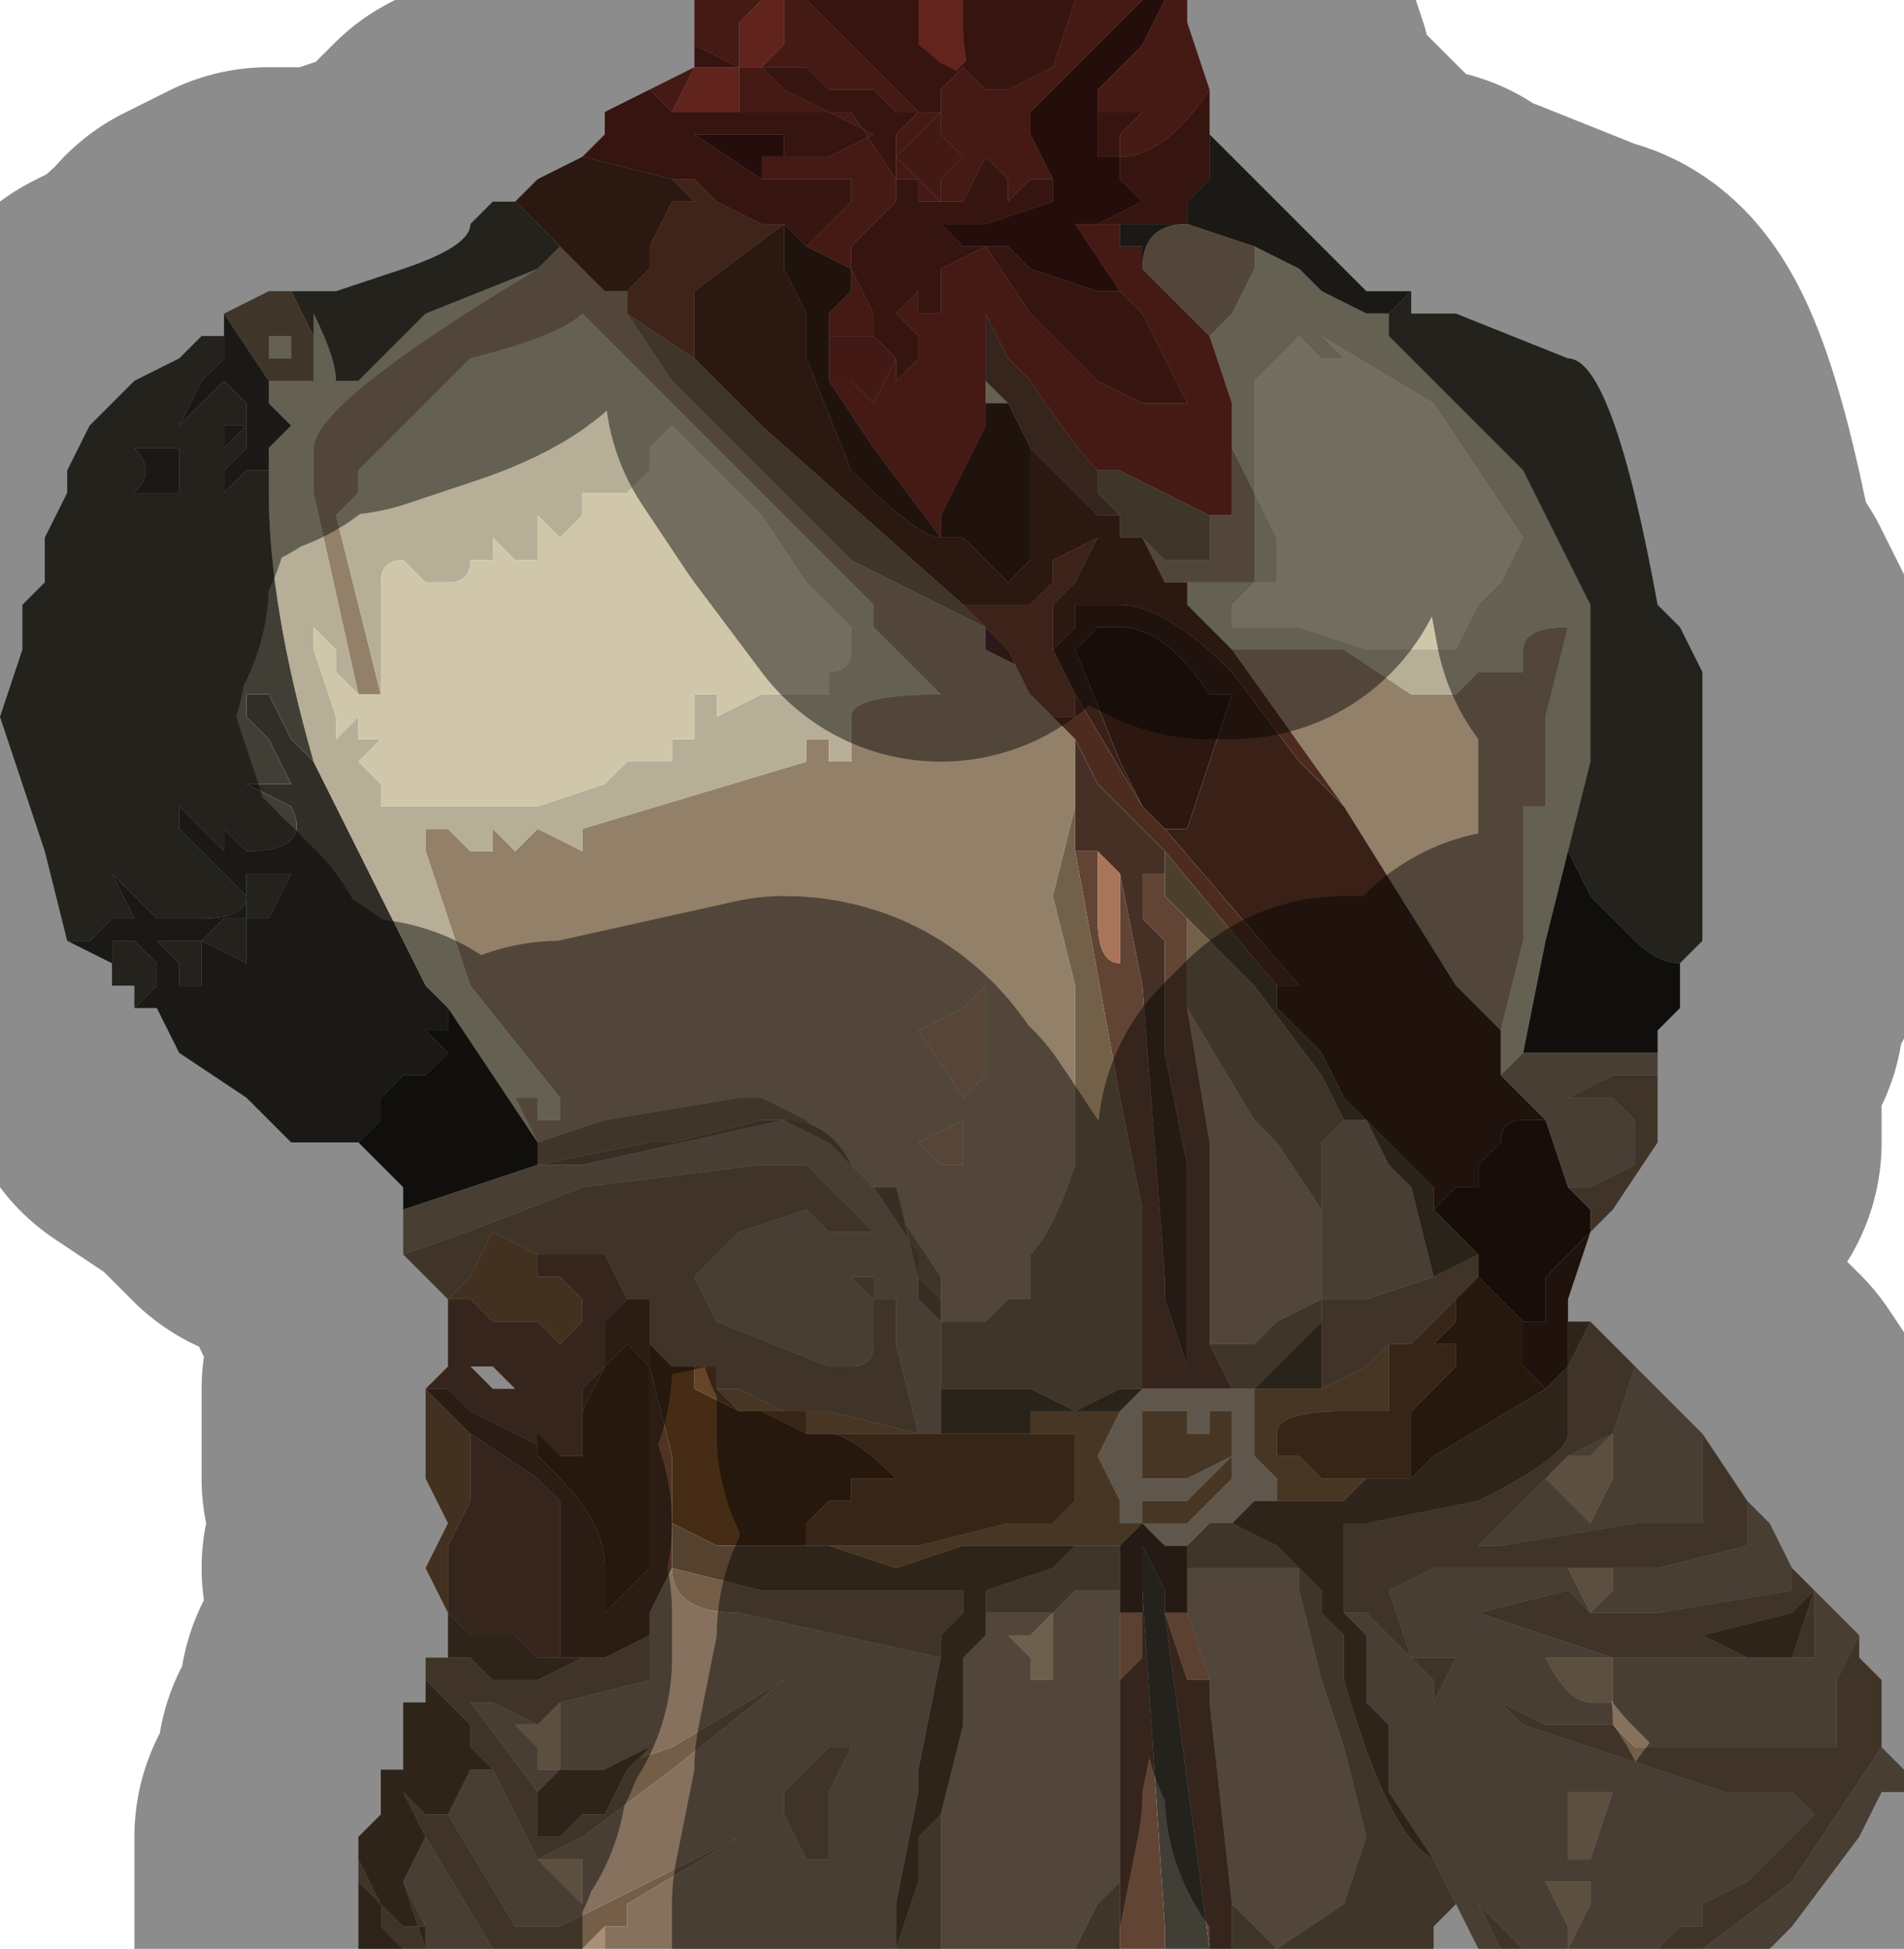 <?xml version="1.0" encoding="UTF-8" standalone="no"?>
<svg xmlns:xlink="http://www.w3.org/1999/xlink" height="4.35px" width="4.25px" xmlns="http://www.w3.org/2000/svg">
  <g transform="matrix(1.0, 0.0, 0.0, 1.0, 2.05, 2.2)">
    <path d="M-0.75 -1.85 L-0.7 -1.9 -0.7 -1.95 -0.6 -2.0 -0.55 -1.95 -0.55 -1.95 -0.5 -1.95 -0.4 -1.95 -0.35 -1.95 -0.25 -1.95 -0.2 -1.95 -0.1 -1.9 -0.1 -1.9 -0.2 -1.85 -0.25 -1.85 -0.3 -1.85 -0.3 -1.9 -0.35 -1.9 -0.5 -1.9 -0.5 -1.9 -0.35 -1.8 -0.35 -1.8 -0.2 -1.8 -0.15 -1.8 -0.15 -1.75 -0.2 -1.7 -0.25 -1.65 -0.3 -1.7 -0.3 -1.7 -0.35 -1.7 -0.45 -1.75 -0.5 -1.8 -0.55 -1.8 -0.55 -1.8 -0.75 -1.85 M-0.5 -2.05 L-0.5 -2.1 -0.5 -2.1 -0.4 -2.05 -0.4 -2.05 -0.35 -2.05 -0.25 -2.05 -0.2 -2.0 -0.1 -2.0 -0.05 -1.95 0.0 -1.95 0.0 -1.95 -0.05 -1.9 -0.05 -1.8 0.0 -1.8 0.0 -1.75 0.1 -1.75 0.1 -1.75 0.15 -1.85 0.2 -1.8 0.2 -1.75 0.25 -1.8 0.3 -1.8 0.3 -1.75 0.3 -1.75 0.15 -1.7 0.05 -1.7 0.05 -1.7 0.1 -1.65 0.2 -1.65 0.25 -1.6 0.4 -1.55 0.45 -1.55 0.45 -1.55 0.5 -1.5 0.6 -1.3 Q0.6 -1.3 0.5 -1.3 L0.4 -1.35 0.25 -1.5 0.15 -1.65 0.05 -1.6 0.05 -1.5 0.0 -1.5 0.0 -1.55 -0.05 -1.5 0.0 -1.45 0.0 -1.4 -0.05 -1.35 -0.05 -1.4 -0.1 -1.45 -0.1 -1.45 -0.1 -1.5 -0.15 -1.6 -0.15 -1.65 -0.1 -1.7 -0.05 -1.75 -0.05 -1.8 -0.15 -1.95 -0.15 -1.95 -0.2 -1.95 -0.3 -2.0 -0.35 -2.05 -0.35 -2.05 -0.4 -2.05 -0.4 -2.05 -0.45 -2.05 -0.45 -2.05 -0.5 -2.05 -0.5 -2.05 M-0.25 -2.2 L0.35 -2.2 0.3 -2.05 0.2 -2.0 0.15 -2.0 0.15 -2.0 0.1 -2.05 0.05 -2.0 0.05 -2.0 0.05 -1.95 0.0 -1.95 -0.15 -2.1 -0.25 -2.2 M0.65 -2.0 L0.65 -1.9 0.65 -1.8 0.65 -1.8 0.6 -1.75 0.6 -1.7 0.45 -1.7 0.45 -1.7 0.4 -1.7 0.4 -1.7 0.4 -1.7 0.5 -1.75 0.45 -1.8 0.45 -1.85 0.45 -1.85 0.4 -1.85 0.4 -1.9 0.4 -1.95 0.45 -1.95 0.5 -1.95 0.5 -1.95 0.45 -1.9 0.45 -1.85 Q0.55 -1.85 0.65 -2.0" fill="#62241d" fill-rule="evenodd" stroke="none"/>
    <path d="M-0.6 -2.0 L-0.6 -2.0 -0.5 -2.05 -0.5 -2.05 -0.55 -1.95 -0.55 -1.95 -0.6 -2.0 M-0.5 -2.1 L-0.5 -2.2 -0.35 -2.2 -0.4 -2.15 -0.4 -2.05 -0.5 -2.1 -0.5 -2.1 M-0.3 -2.2 L-0.25 -2.2 -0.15 -2.1 0.0 -1.95 0.05 -1.95 0.05 -2.0 0.05 -2.0 0.1 -2.05 0.15 -2.0 0.15 -2.0 0.2 -2.0 0.3 -2.05 0.35 -2.2 0.5 -2.2 0.4 -2.1 0.25 -1.95 0.25 -1.9 0.3 -1.8 0.25 -1.8 0.2 -1.75 0.2 -1.8 0.15 -1.85 0.1 -1.75 0.1 -1.75 0.0 -1.75 0.0 -1.8 -0.05 -1.8 -0.05 -1.9 0.0 -1.95 0.0 -1.95 -0.05 -1.95 -0.1 -2.0 -0.2 -2.0 -0.25 -2.05 -0.35 -2.05 -0.35 -2.05 -0.3 -2.1 -0.3 -2.2 M0.55 -2.2 L0.6 -2.2 0.6 -2.15 0.65 -2.0 Q0.55 -1.85 0.45 -1.85 L0.45 -1.9 0.5 -1.95 0.5 -1.95 0.45 -1.95 0.4 -1.95 0.4 -1.95 0.4 -2.0 0.45 -2.05 0.5 -2.1 0.55 -2.2 M0.05 -1.95 L0.05 -1.95 0.0 -1.9 0.0 -1.9 -0.05 -1.85 0.0 -1.8 0.05 -1.75 0.05 -1.8 0.1 -1.85 0.05 -1.9 0.05 -1.95 M0.45 -1.55 L0.35 -1.7 0.35 -1.7 0.4 -1.7 0.4 -1.7 0.45 -1.7 0.45 -1.65 0.45 -1.65 0.5 -1.65 0.5 -1.6 0.6 -1.5 0.65 -1.45 0.7 -1.3 0.7 -1.2 0.7 -1.05 0.65 -1.05 0.65 -1.05 0.45 -1.15 0.4 -1.15 Q0.35 -1.2 0.25 -1.35 L0.2 -1.4 0.15 -1.5 0.15 -1.35 0.15 -1.3 0.15 -1.25 0.1 -1.15 0.05 -1.05 0.05 -1.0 -0.1 -1.2 -0.2 -1.35 -0.15 -1.35 -0.1 -1.3 -0.05 -1.4 -0.05 -1.35 0.0 -1.4 0.0 -1.45 -0.05 -1.5 0.0 -1.55 0.0 -1.5 0.05 -1.5 0.05 -1.6 0.15 -1.65 0.25 -1.5 0.4 -1.35 0.5 -1.3 Q0.6 -1.3 0.6 -1.3 L0.5 -1.5 0.45 -1.55 0.45 -1.55 M-0.4 -2.05 L-0.35 -2.05 -0.35 -2.05 -0.3 -2.0 -0.2 -1.95 -0.15 -1.95 -0.15 -1.95 -0.05 -1.8 -0.05 -1.75 -0.1 -1.7 -0.15 -1.65 -0.15 -1.6 -0.1 -1.5 -0.1 -1.45 -0.15 -1.45 Q-0.15 -1.45 -0.2 -1.45 L-0.2 -1.5 -0.15 -1.55 -0.15 -1.6 -0.25 -1.65 -0.2 -1.7 -0.15 -1.75 -0.15 -1.8 -0.2 -1.8 -0.35 -1.8 -0.35 -1.85 -0.3 -1.85 -0.25 -1.85 -0.2 -1.85 -0.1 -1.9 -0.1 -1.9 -0.2 -1.95 -0.25 -1.95 -0.35 -1.95 -0.4 -1.95 -0.4 -2.05 -0.4 -2.05" fill="#7e2f26" fill-rule="evenodd" stroke="none"/>
    <path d="M0.05 -1.95 L0.05 -1.9 0.1 -1.85 0.05 -1.8 0.05 -1.75 0.0 -1.8 -0.05 -1.85 0.0 -1.9 0.0 -1.9 0.05 -1.95 0.05 -1.95 M-0.05 -1.4 L-0.1 -1.3 -0.15 -1.35 -0.2 -1.35 -0.2 -1.45 Q-0.15 -1.45 -0.15 -1.45 L-0.1 -1.45 -0.1 -1.45 -0.05 -1.4" fill="#792d24" fill-rule="evenodd" stroke="none"/>
    <path d="M0.5 -2.2 L0.55 -2.2 0.5 -2.1 0.45 -2.05 0.4 -2.0 0.4 -1.95 0.4 -1.95 0.4 -1.9 0.4 -1.85 0.45 -1.85 0.45 -1.85 0.45 -1.8 0.5 -1.75 0.4 -1.7 0.4 -1.7 0.35 -1.7 0.35 -1.7 0.45 -1.55 0.4 -1.55 0.25 -1.6 0.2 -1.65 0.1 -1.65 0.05 -1.7 0.05 -1.7 0.15 -1.7 0.3 -1.75 0.3 -1.75 0.3 -1.8 0.25 -1.9 0.25 -1.95 0.4 -2.1 0.5 -2.2 M-0.3 -1.85 L-0.35 -1.85 -0.35 -1.8 -0.35 -1.8 -0.5 -1.9 -0.5 -1.9 -0.35 -1.9 -0.3 -1.9 -0.3 -1.85" fill="#431814" fill-rule="evenodd" stroke="none"/>
    <path d="M-1.25 0.35 Q-1.3 0.35 -1.4 0.35 L-1.4 0.35 -1.45 0.3 -1.5 0.25 -1.65 0.15 -1.7 0.05 -1.7 0.05 -1.75 0.05 -1.7 0.0 -1.7 -0.05 -1.75 -0.1 -1.8 -0.1 -1.8 -0.05 -1.8 -0.05 -1.9 -0.1 -1.85 -0.1 -1.8 -0.15 -1.8 -0.15 Q-1.75 -0.15 -1.75 -0.15 L-1.75 -0.15 -1.8 -0.25 -1.75 -0.2 -1.7 -0.15 -1.7 -0.15 -1.65 -0.15 -1.65 -0.15 -1.6 -0.15 Q-1.5 -0.15 -1.5 -0.2 L-1.55 -0.25 -1.6 -0.3 -1.65 -0.35 -1.65 -0.4 -1.6 -0.35 -1.55 -0.3 -1.55 -0.3 -1.55 -0.35 -1.55 -0.35 -1.5 -0.3 Q-1.35 -0.3 -1.4 -0.4 L-1.5 -0.45 -1.5 -0.45 -1.45 -0.45 -1.45 -0.45 -1.4 -0.45 -1.45 -0.55 -1.5 -0.6 -1.5 -0.65 -1.45 -0.65 -1.4 -0.55 -1.35 -0.5 -1.1 0.0 -1.05 0.05 -1.05 0.1 -1.1 0.1 -1.05 0.15 -1.1 0.2 -1.1 0.2 -1.15 0.2 -1.2 0.25 -1.2 0.3 -1.25 0.35 M-1.55 -1.45 L-1.55 -1.5 -1.45 -1.35 -1.45 -1.3 -1.4 -1.25 -1.45 -1.2 -1.45 -1.15 -1.5 -1.15 -1.55 -1.1 -1.55 -1.15 -1.55 -1.15 -1.5 -1.2 -1.5 -1.25 -1.5 -1.25 -1.55 -1.2 -1.55 -1.25 -1.5 -1.25 -1.5 -1.3 -1.55 -1.35 -1.6 -1.3 -1.65 -1.25 -1.65 -1.25 -1.6 -1.35 -1.55 -1.4 -1.55 -1.45 M0.65 -1.9 L0.75 -1.8 0.85 -1.7 0.9 -1.65 0.95 -1.6 1.0 -1.55 1.05 -1.55 1.05 -1.55 1.1 -1.55 1.05 -1.5 1.0 -1.5 0.9 -1.55 0.85 -1.6 0.75 -1.65 0.75 -1.65 0.6 -1.7 Q0.5 -1.7 0.5 -1.6 L0.5 -1.65 0.45 -1.65 0.45 -1.7 0.45 -1.7 0.6 -1.7 0.6 -1.75 0.65 -1.8 0.65 -1.8 0.65 -1.9 M-1.7 -1.1 L-1.75 -1.1 Q-1.7 -1.15 -1.75 -1.2 L-1.65 -1.2 -1.65 -1.2 -1.65 -1.1 -1.7 -1.1 M-1.7 -0.1 L-1.65 -0.05 -1.65 0.0 -1.6 0.0 -1.6 -0.1 -1.65 -0.1 -1.7 -0.1 M-1.5 -0.05 L-1.5 -0.1 -1.5 -0.15 -1.55 -0.15 -1.55 -0.15 -1.6 -0.1 -1.5 -0.05 M-1.5 -0.2 L-1.5 -0.15 -1.45 -0.15 -1.45 -0.15 -1.45 -0.15 -1.4 -0.25 -1.45 -0.25 -1.5 -0.25 -1.5 -0.2" fill="#312e28" fill-rule="evenodd" stroke="none"/>
    <path d="M0.35 2.15 L0.05 2.15 0.05 2.0 0.05 1.85 0.1 1.65 0.1 1.5 0.15 1.45 0.15 1.4 0.3 1.4 0.35 1.35 0.45 1.35 0.45 1.4 0.45 1.5 0.45 1.95 0.45 2.0 0.4 2.05 0.35 2.15 M0.65 -1.05 L0.65 -1.05 0.7 -1.05 0.7 -1.2 0.75 -1.1 0.75 -0.9 0.6 -0.9 0.6 -0.9 0.55 -0.9 0.5 -1.0 0.55 -0.95 0.65 -0.95 0.65 -1.05 M0.65 -1.45 L0.6 -1.5 0.5 -1.6 Q0.5 -1.7 0.6 -1.7 L0.75 -1.65 0.75 -1.65 0.75 -1.6 0.7 -1.5 0.65 -1.45 M0.7 -0.75 L0.8 -0.75 0.95 -0.75 1.1 -0.65 1.15 -0.65 1.2 -0.65 1.25 -0.7 1.35 -0.7 1.35 -0.75 Q1.35 -0.8 1.45 -0.8 L1.4 -0.6 1.4 -0.45 1.4 -0.4 1.35 -0.4 1.35 -0.2 1.35 -0.1 1.3 0.1 1.3 0.15 1.3 0.1 1.2 0.0 0.95 -0.4 0.7 -0.75 M0.15 -0.75 L0.25 -0.7 0.25 -0.65 0.3 -0.6 0.35 -0.55 0.35 -0.5 0.35 -0.4 0.3 -0.2 0.35 0.0 0.35 0.4 Q0.3 0.55 0.25 0.6 L0.25 0.7 0.2 0.7 0.15 0.75 0.1 0.75 0.05 0.75 0.05 0.7 0.05 0.65 -0.05 0.5 -0.05 0.45 -0.1 0.45 -0.15 0.4 -0.2 0.35 -0.2 0.35 -0.25 0.3 -0.35 0.25 -0.4 0.25 -0.7 0.3 -0.85 0.35 -0.85 0.35 -0.9 0.25 -0.9 0.25 -0.9 0.25 -0.85 0.25 -0.85 0.3 -0.8 0.3 -0.8 0.25 -1.0 0.0 -1.1 -0.3 -1.1 -0.35 -1.05 -0.35 -1.0 -0.3 Q-1.0 -0.3 -0.95 -0.3 L-0.95 -0.35 -0.9 -0.3 -0.9 -0.3 -0.85 -0.35 -0.75 -0.3 -0.75 -0.35 -0.25 -0.5 -0.25 -0.55 -0.2 -0.55 -0.2 -0.5 Q-0.15 -0.5 -0.15 -0.5 L-0.15 -0.6 Q-0.15 -0.65 0.05 -0.65 L-0.1 -0.8 -0.1 -0.85 -0.45 -1.2 -0.75 -1.5 -0.75 -1.5 Q-0.8 -1.45 -1.0 -1.4 L-1.15 -1.25 -1.2 -1.2 -1.2 -1.2 -1.25 -1.15 -1.25 -1.1 -1.3 -1.05 -1.25 -0.85 -1.2 -0.65 -1.2 -0.65 -1.25 -0.65 -1.35 -1.1 -1.35 -1.2 Q-1.35 -1.3 -0.85 -1.6 L-0.85 -1.6 -0.8 -1.65 -0.75 -1.6 -0.7 -1.55 -0.65 -1.55 -0.65 -1.5 -0.55 -1.35 -0.5 -1.3 -0.3 -1.1 -0.15 -0.95 0.15 -0.8 0.15 -0.75 M-0.85 0.35 L-0.85 0.35 M0.6 0.05 L0.75 0.3 0.8 0.35 0.9 0.5 0.9 0.55 0.9 0.7 0.8 0.75 0.75 0.8 0.7 0.8 0.65 0.8 0.65 0.6 0.65 0.35 0.6 0.05 M0.15 0.2 L0.15 0.0 0.1 0.05 0.0 0.1 0.1 0.25 0.15 0.2 M0.1 0.3 L0.0 0.35 0.05 0.4 0.1 0.4 0.1 0.3 M0.6 1.3 L0.8 1.3 0.85 1.3 0.85 1.35 0.9 1.55 0.95 1.7 1.0 1.9 0.95 2.05 0.8 2.15 0.75 2.1 0.7 2.05 0.65 1.6 0.65 1.55 0.6 1.4 0.6 1.3 M0.3 1.5 L0.3 1.4 0.25 1.45 0.2 1.45 0.25 1.5 0.25 1.55 0.3 1.55 0.3 1.5" fill="#938068" fill-rule="evenodd" stroke="none"/>
    <path d="M1.0 -1.5 L1.05 -1.5 1.05 -1.45 1.35 -1.15 1.5 -0.85 1.5 -0.6 1.5 -0.5 1.45 -0.3 1.4 -0.1 1.35 0.15 1.3 0.2 1.3 0.15 1.3 0.1 1.35 -0.1 1.35 -0.2 1.35 -0.4 1.4 -0.4 1.4 -0.45 1.4 -0.6 1.45 -0.8 Q1.35 -0.8 1.35 -0.75 L1.35 -0.7 1.25 -0.7 1.2 -0.65 1.15 -0.65 1.1 -0.65 0.95 -0.75 0.8 -0.75 0.7 -0.75 0.7 -0.75 0.6 -0.85 0.6 -0.9 0.6 -0.9 0.75 -0.9 0.75 -1.1 0.7 -1.2 0.7 -1.3 0.65 -1.45 0.7 -1.5 0.75 -1.6 0.75 -1.65 0.85 -1.6 0.9 -1.55 1.0 -1.5 M0.15 -1.3 L0.15 -1.35 0.2 -1.3 0.15 -1.3 0.15 -1.3 M0.8 -1.4 L0.75 -1.35 0.75 -1.2 0.75 -1.1 0.8 -1.0 0.8 -0.9 0.75 -0.9 0.75 -0.9 0.7 -0.85 0.7 -0.8 0.75 -0.8 0.8 -0.8 0.85 -0.8 1.0 -0.75 Q1.05 -0.75 1.05 -0.75 L1.2 -0.75 1.25 -0.85 1.3 -0.9 1.35 -1.0 1.15 -1.3 0.9 -1.45 0.9 -1.45 0.95 -1.4 0.95 -1.4 0.9 -1.4 0.85 -1.45 0.8 -1.4 M-0.85 -1.6 L-0.85 -1.6 Q-1.35 -1.3 -1.35 -1.2 L-1.35 -1.1 -1.25 -0.65 -1.25 -0.65 -1.3 -0.7 -1.3 -0.75 -1.35 -0.8 -1.35 -0.75 -1.3 -0.6 -1.3 -0.55 -1.25 -0.6 -1.25 -0.55 -1.25 -0.55 -1.2 -0.55 -1.25 -0.5 -1.2 -0.45 -1.2 -0.4 -1.15 -0.4 -1.1 -0.4 -0.95 -0.4 -0.85 -0.4 -0.7 -0.45 -0.65 -0.5 -0.6 -0.5 -0.55 -0.5 -0.55 -0.55 -0.5 -0.55 -0.5 -0.65 -0.45 -0.65 -0.45 -0.6 -0.35 -0.65 Q-0.35 -0.65 -0.3 -0.65 L-0.25 -0.65 -0.2 -0.65 -0.2 -0.7 Q-0.15 -0.7 -0.15 -0.75 L-0.15 -0.8 -0.1 -0.8 -0.15 -0.8 -0.25 -0.9 -0.35 -1.05 -0.55 -1.25 -0.6 -1.2 -0.6 -1.15 -0.65 -1.1 -0.7 -1.1 -0.7 -1.1 -0.75 -1.1 -0.75 -1.05 -0.8 -1.0 -0.85 -1.05 -0.85 -1.0 Q-0.85 -0.95 -0.85 -0.95 L-0.9 -0.95 -0.9 -0.95 -0.95 -1.0 -0.95 -0.95 -1.0 -0.95 -1.0 -0.95 Q-1.0 -0.9 -1.05 -0.9 L-1.05 -0.9 -1.1 -0.9 -1.15 -0.95 Q-1.2 -0.95 -1.2 -0.9 L-1.2 -0.75 -1.2 -0.65 -1.2 -0.65 -1.25 -0.85 -1.3 -1.05 -1.25 -1.1 -1.25 -1.15 -1.2 -1.2 -1.2 -1.2 -1.15 -1.25 -1.0 -1.4 Q-0.8 -1.45 -0.75 -1.5 L-0.75 -1.5 -0.45 -1.2 -0.1 -0.85 -0.1 -0.8 0.05 -0.65 Q-0.15 -0.65 -0.15 -0.6 L-0.15 -0.5 Q-0.15 -0.5 -0.2 -0.5 L-0.2 -0.55 -0.25 -0.55 -0.25 -0.5 -0.75 -0.35 -0.75 -0.3 -0.85 -0.35 -0.9 -0.3 -0.9 -0.3 -0.95 -0.35 -0.95 -0.3 Q-1.0 -0.3 -1.0 -0.3 L-1.05 -0.35 -1.1 -0.35 -1.1 -0.3 -1.0 0.0 -0.8 0.25 -0.8 0.3 -0.85 0.3 -0.85 0.25 -0.9 0.25 -0.9 0.25 -0.9 0.25 -0.85 0.35 -0.85 0.35 -1.05 0.05 -1.1 0.0 -1.35 -0.5 Q-1.45 -0.85 -1.45 -1.1 L-1.45 -1.15 -1.45 -1.2 -1.4 -1.25 -1.45 -1.3 -1.45 -1.35 -1.45 -1.35 -1.4 -1.35 -1.35 -1.35 -1.35 -1.4 -1.35 -1.45 -1.35 -1.5 Q-1.3 -1.4 -1.3 -1.35 L-1.3 -1.35 -1.25 -1.35 -1.2 -1.4 -1.15 -1.45 -1.1 -1.5 Q-1.1 -1.5 -0.85 -1.6 M-1.4 -1.4 L-1.4 -1.4 -1.45 -1.4 -1.45 -1.45 -1.4 -1.45 -1.4 -1.4 -1.4 -1.4" fill="#b6ae96" fill-rule="evenodd" stroke="none"/>
    <path d="M1.1 -1.55 L1.1 -1.5 Q1.15 -1.5 1.15 -1.5 L1.15 -1.5 1.2 -1.5 1.45 -1.4 Q1.55 -1.4 1.65 -0.85 L1.7 -0.8 1.75 -0.7 1.75 -0.65 1.75 -0.1 1.7 -0.05 1.7 -0.05 Q1.65 -0.05 1.6 -0.1 L1.5 -0.2 1.45 -0.3 1.5 -0.5 1.5 -0.6 1.5 -0.85 1.35 -1.15 1.05 -1.45 1.05 -1.5 1.0 -1.5 1.05 -1.5 1.1 -1.55 M0.65 2.15 L0.55 2.15 0.55 2.1 0.5 1.35 0.5 1.25 0.55 1.35 0.55 1.4 0.65 2.15 M-1.75 0.05 L-1.75 0.0 -1.8 0.0 -1.8 -0.05 -1.8 -0.1 -1.75 -0.1 -1.7 -0.05 -1.7 0.0 -1.75 0.05 M-1.9 -0.1 L-1.95 -0.3 -2.05 -0.6 -2.0 -0.75 -2.0 -0.8 -2.0 -0.85 -1.95 -0.9 -1.95 -1.0 -1.9 -1.1 -1.9 -1.15 -1.85 -1.25 -1.75 -1.35 -1.65 -1.4 -1.6 -1.45 -1.6 -1.45 -1.55 -1.45 -1.55 -1.4 -1.6 -1.35 -1.65 -1.25 -1.65 -1.25 -1.6 -1.3 -1.55 -1.35 -1.5 -1.3 -1.5 -1.25 -1.55 -1.25 -1.55 -1.2 -1.5 -1.25 -1.5 -1.25 -1.5 -1.2 -1.55 -1.15 -1.55 -1.15 -1.55 -1.1 -1.5 -1.15 -1.45 -1.15 -1.45 -1.1 Q-1.45 -0.85 -1.35 -0.5 L-1.4 -0.55 -1.45 -0.65 -1.5 -0.65 -1.5 -0.6 -1.45 -0.55 -1.4 -0.45 -1.45 -0.45 -1.45 -0.45 -1.5 -0.45 -1.5 -0.45 -1.4 -0.4 Q-1.35 -0.3 -1.5 -0.3 L-1.55 -0.35 -1.55 -0.35 -1.55 -0.3 -1.55 -0.3 -1.6 -0.35 -1.65 -0.4 -1.65 -0.35 -1.6 -0.3 -1.55 -0.25 -1.5 -0.2 Q-1.5 -0.15 -1.6 -0.15 L-1.65 -0.15 -1.65 -0.15 -1.7 -0.15 -1.7 -0.15 -1.75 -0.2 -1.8 -0.25 -1.75 -0.15 -1.75 -0.15 Q-1.75 -0.15 -1.8 -0.15 L-1.8 -0.15 -1.85 -0.1 -1.9 -0.1 M-1.4 -1.55 L-1.3 -1.55 -1.15 -1.6 Q-1.0 -1.65 -1.0 -1.7 L-0.95 -1.75 -0.9 -1.75 -0.9 -1.75 -0.8 -1.65 -0.85 -1.6 Q-1.1 -1.5 -1.1 -1.5 L-1.15 -1.45 -1.2 -1.4 -1.25 -1.35 -1.3 -1.35 -1.3 -1.35 Q-1.3 -1.4 -1.35 -1.5 L-1.35 -1.45 -1.4 -1.55 M0.5 -1.65 L0.45 -1.65 0.45 -1.65 0.5 -1.65 M-1.4 -1.4 L-1.4 -1.4 -1.4 -1.4 M-1.7 -1.1 L-1.65 -1.1 -1.65 -1.2 -1.65 -1.2 -1.75 -1.2 Q-1.7 -1.15 -1.75 -1.1 L-1.7 -1.1 M-1.5 -0.2 L-1.5 -0.25 -1.45 -0.25 -1.4 -0.25 -1.45 -0.15 -1.45 -0.15 -1.45 -0.15 -1.5 -0.15 -1.5 -0.2 M-1.5 -0.05 L-1.6 -0.1 -1.55 -0.15 -1.55 -0.15 -1.5 -0.15 -1.5 -0.1 -1.5 -0.05 M-1.7 -0.1 L-1.65 -0.1 -1.6 -0.1 -1.6 0.0 -1.65 0.0 -1.65 -0.05 -1.7 -0.1" fill="#413e35" fill-rule="evenodd" stroke="none"/>
    <path d="M0.8 -1.4 L0.85 -1.45 0.9 -1.4 0.95 -1.4 0.95 -1.4 0.9 -1.45 0.9 -1.45 1.15 -1.3 1.35 -1.0 1.3 -0.9 1.25 -0.85 1.2 -0.75 1.05 -0.75 Q1.05 -0.75 1.0 -0.75 L0.85 -0.8 0.8 -0.8 0.75 -0.8 0.7 -0.8 0.7 -0.85 0.75 -0.9 0.75 -0.9 0.8 -0.9 0.8 -1.0 0.75 -1.1 0.75 -1.2 0.75 -1.35 0.8 -1.4 M-1.25 -0.65 L-1.2 -0.65 -1.2 -0.65 -1.2 -0.65 -1.2 -0.75 -1.2 -0.9 Q-1.2 -0.95 -1.15 -0.95 L-1.1 -0.9 -1.05 -0.9 -1.05 -0.9 Q-1.0 -0.9 -1.0 -0.95 L-1.0 -0.95 -0.95 -0.95 -0.95 -1.0 -0.9 -0.95 -0.9 -0.95 -0.85 -0.95 Q-0.85 -0.95 -0.85 -1.0 L-0.85 -1.05 -0.8 -1.0 -0.75 -1.05 -0.75 -1.1 -0.7 -1.1 -0.7 -1.1 -0.65 -1.1 -0.6 -1.15 -0.6 -1.2 -0.55 -1.25 -0.35 -1.05 -0.25 -0.9 -0.15 -0.8 -0.1 -0.8 -0.15 -0.8 -0.15 -0.75 Q-0.15 -0.7 -0.2 -0.7 L-0.2 -0.65 -0.25 -0.65 -0.3 -0.65 Q-0.35 -0.65 -0.35 -0.65 L-0.45 -0.6 -0.45 -0.65 -0.5 -0.65 -0.5 -0.55 -0.55 -0.55 -0.55 -0.5 -0.6 -0.5 -0.65 -0.5 -0.7 -0.45 -0.85 -0.4 -0.95 -0.4 -1.1 -0.4 -1.15 -0.4 -1.2 -0.4 -1.2 -0.45 -1.25 -0.5 -1.2 -0.55 -1.25 -0.55 -1.25 -0.55 -1.25 -0.6 -1.3 -0.55 -1.3 -0.6 -1.35 -0.75 -1.35 -0.8 -1.3 -0.75 -1.3 -0.7 -1.25 -0.65 -1.25 -0.65" fill="#d0c7ab" fill-rule="evenodd" stroke="none"/>
    <path d="M0.7 2.15 L0.65 2.15 0.55 1.4 0.6 1.55 0.65 1.55 0.65 1.6 0.7 2.05 0.7 2.15 M0.55 2.15 L0.45 2.15 0.45 2.1 0.45 1.95 0.45 1.5 0.45 1.55 0.5 1.5 0.5 1.4 0.45 1.4 0.5 1.4 0.5 1.35 0.55 2.1 0.55 2.15 M-1.1 0.9 L-1.05 0.85 -1.05 0.75 -1.05 0.7 -1.0 0.7 -1.0 0.7 -0.95 0.75 -0.9 0.75 -0.85 0.75 -0.8 0.8 -0.75 0.75 -0.75 0.75 -0.75 0.7 -0.8 0.65 -0.85 0.65 -0.85 0.6 -0.85 0.6 -0.7 0.6 -0.65 0.7 -0.65 0.7 -0.6 0.7 -0.65 0.7 -0.65 0.7 -0.7 0.75 -0.7 0.85 -0.75 0.9 -0.75 1.0 -0.75 1.05 -0.8 1.05 -0.8 1.05 -1.0 0.95 -1.05 0.9 -1.1 0.9 M0.15 -1.35 L0.15 -1.5 0.2 -1.4 0.25 -1.35 Q0.35 -1.2 0.4 -1.15 L0.4 -1.1 0.45 -1.05 0.4 -1.05 0.3 -1.15 0.25 -1.2 0.2 -1.3 0.2 -1.3 0.15 -1.35 M0.45 -1.05 L0.45 -1.05 M0.35 -0.3 L0.4 -0.3 0.4 -0.15 Q0.4 -0.05 0.45 -0.05 L0.45 -0.25 0.45 -0.25 0.5 0.0 0.55 0.65 0.55 0.7 0.6 0.85 0.6 0.9 0.55 0.9 0.5 0.9 0.5 0.8 0.5 0.5 0.45 0.25 0.35 -0.3 M0.6 -0.15 L0.6 0.05 0.65 0.35 0.65 0.6 0.65 0.8 0.7 0.9 0.65 0.9 0.6 0.9 0.6 0.65 0.6 0.4 0.55 0.15 0.55 -0.1 0.5 -0.15 0.5 -0.25 0.55 -0.25 0.55 -0.2 0.6 -0.15 M-0.95 0.85 L-1.0 0.85 -0.95 0.9 -0.95 0.9 -0.9 0.9 -0.95 0.85 M-1.05 1.4 L-1.05 1.25 -1.0 1.15 -1.0 1.1 -1.0 1.0 -0.85 1.1 -0.8 1.15 -0.8 1.2 -0.8 1.3 -0.8 1.5 -0.85 1.5 -0.85 1.5 -0.9 1.45 -0.9 1.45 -0.95 1.45 -0.95 1.45 -1.0 1.45 -1.05 1.4" fill="#624435" fill-rule="evenodd" stroke="none"/>
    <path d="M1.5 0.55 L1.45 0.7 1.45 0.75 1.45 0.85 1.4 0.9 1.35 0.85 1.35 0.8 1.35 0.75 1.4 0.75 1.4 0.65 1.45 0.6 1.5 0.55 1.5 0.5 1.5 0.55 M-0.2 -1.35 L-0.1 -1.2 0.05 -1.0 0.05 -1.05 0.1 -1.15 0.15 -1.25 0.15 -1.3 0.15 -1.3 0.2 -1.3 0.2 -1.3 0.25 -1.2 0.25 -0.95 0.2 -0.9 0.1 -1.0 0.1 -1.0 0.05 -1.0 Q0.0 -1.0 -0.15 -1.15 L-0.25 -1.4 -0.25 -1.45 -0.25 -1.5 -0.3 -1.6 -0.3 -1.7 -0.25 -1.65 -0.15 -1.6 -0.15 -1.55 -0.2 -1.5 -0.2 -1.45 -0.2 -1.35 M1.3 0.15 L1.3 0.2 1.35 0.25 1.4 0.3 1.35 0.3 Q1.3 0.3 1.3 0.35 L1.25 0.4 1.25 0.45 1.2 0.45 1.15 0.5 1.15 0.45 1.1 0.4 1.05 0.35 1.0 0.3 0.95 0.25 0.9 0.15 0.8 0.05 0.8 0.0 0.8 0.0 0.85 0.0 0.85 0.0 0.55 -0.35 0.6 -0.35 0.7 -0.65 0.65 -0.65 Q0.55 -0.8 0.45 -0.8 L0.4 -0.8 0.4 -0.8 0.35 -0.75 0.35 -0.75 0.45 -0.5 0.5 -0.4 0.35 -0.65 0.3 -0.75 0.3 -0.75 0.3 -0.75 0.35 -0.8 0.35 -0.85 0.45 -0.85 Q0.55 -0.85 0.7 -0.7 L0.7 -0.7 0.85 -0.5 0.9 -0.45 0.95 -0.4 0.95 -0.4 1.2 0.0 1.3 0.1 1.3 0.15" fill="#3a2117" fill-rule="evenodd" stroke="none"/>
    <path d="M-0.9 -1.75 L-0.85 -1.8 -0.75 -1.85 -0.75 -1.85 -0.55 -1.8 -0.55 -1.8 -0.55 -1.8 -0.5 -1.75 -0.55 -1.75 -0.6 -1.65 -0.6 -1.6 -0.65 -1.55 -0.7 -1.55 -0.75 -1.6 -0.8 -1.65 -0.9 -1.75 -0.9 -1.75 M0.6 -0.9 L0.6 -0.85 0.7 -0.75 0.7 -0.75 0.95 -0.4 0.95 -0.4 0.9 -0.45 0.85 -0.5 0.7 -0.7 0.7 -0.7 Q0.55 -0.85 0.45 -0.85 L0.35 -0.85 0.35 -0.8 0.3 -0.75 0.3 -0.75 0.3 -0.85 0.35 -0.9 0.35 -0.9 0.4 -1.0 0.4 -1.0 0.3 -0.95 0.3 -0.9 0.25 -0.85 0.2 -0.85 0.15 -0.85 0.1 -0.85 0.05 -0.9 0.05 -0.9 0.05 -0.9 0.1 -0.85 0.2 -0.75 0.15 -0.8 0.1 -0.85 -0.35 -1.25 -0.5 -1.4 -0.5 -1.55 -0.3 -1.7 -0.3 -1.6 -0.25 -1.5 -0.25 -1.45 -0.25 -1.4 -0.15 -1.15 Q0.0 -1.0 0.05 -1.0 L0.1 -1.0 0.1 -1.0 0.2 -0.9 0.25 -0.95 0.25 -1.2 0.3 -1.15 0.4 -1.05 0.45 -1.05 0.45 -1.0 0.5 -1.0 0.55 -0.9 0.6 -0.9 M0.5 -0.4 L0.5 -0.4 0.55 -0.35 0.85 0.0 0.85 0.0 0.8 0.0 0.8 0.0 0.55 -0.3 0.55 -0.3 0.4 -0.45 0.4 -0.45 0.35 -0.55 0.3 -0.6 0.25 -0.65 0.25 -0.7 0.15 -0.75 0.2 -0.75 0.25 -0.65 0.3 -0.6 0.35 -0.6 0.35 -0.65 0.5 -0.4 M-0.3 -1.7 L-0.3 -1.7" fill="#4d2c1f" fill-rule="evenodd" stroke="none"/>
    <path d="M0.2 -0.75 L0.1 -0.85 0.05 -0.9 0.05 -0.9 0.05 -0.9 0.1 -0.85 0.15 -0.85 0.2 -0.85 0.25 -0.85 0.3 -0.9 0.3 -0.95 0.4 -1.0 0.4 -1.0 0.35 -0.9 0.35 -0.9 0.3 -0.85 0.3 -0.75 0.3 -0.75 0.35 -0.65 0.35 -0.6 0.3 -0.6 0.25 -0.65 0.2 -0.75 0.2 -0.75" fill="#6d3e2c" fill-rule="evenodd" stroke="none"/>
    <path d="M0.5 -0.4 L0.45 -0.5 0.35 -0.75 0.35 -0.75 0.4 -0.8 0.4 -0.8 0.45 -0.8 Q0.55 -0.8 0.65 -0.65 L0.7 -0.65 0.6 -0.35 0.55 -0.35 0.5 -0.4 0.5 -0.4 M1.15 0.5 L1.2 0.45 1.25 0.45 1.25 0.4 1.3 0.35 Q1.3 0.3 1.35 0.3 L1.4 0.3 1.45 0.45 1.5 0.5 1.5 0.55 1.45 0.6 1.4 0.65 1.4 0.75 1.35 0.75 1.35 0.8 1.35 0.75 1.25 0.65 1.25 0.6 1.15 0.5" fill="#2c1811" fill-rule="evenodd" stroke="none"/>
    <path d="M0.45 -1.05 L0.45 -1.0 0.5 -1.0 0.45 -1.0 0.45 -1.05 0.45 -1.05 M0.15 -0.8 L0.2 -0.75 0.2 -0.75 0.15 -0.75 0.15 -0.8" fill="#4d2b30" fill-rule="evenodd" stroke="none"/>
    <path d="M1.2 2.05 L1.15 2.1 1.15 2.15 0.8 2.15 0.7 2.15 0.7 2.05 0.75 2.1 0.8 2.15 0.95 2.05 1.0 1.9 0.95 1.7 0.9 1.55 0.85 1.35 0.85 1.3 0.8 1.3 0.6 1.3 0.6 1.25 0.65 1.2 0.7 1.2 0.8 1.25 0.85 1.3 0.9 1.35 0.9 1.4 0.95 1.45 0.95 1.55 Q1.05 1.9 1.15 1.95 L1.2 2.05 M0.45 2.15 L0.35 2.15 0.4 2.05 0.45 2.0 0.45 1.95 0.45 2.1 0.45 2.15 M0.05 2.15 L-0.05 2.15 0.0 2.0 0.0 1.9 0.05 1.85 0.05 2.0 0.05 2.15 M-1.55 -1.5 L-1.45 -1.55 -1.4 -1.55 -1.35 -1.45 -1.35 -1.4 -1.35 -1.35 -1.4 -1.35 -1.45 -1.35 -1.45 -1.35 -1.55 -1.5 M0.4 -1.15 L0.45 -1.15 0.65 -1.05 0.65 -0.95 0.55 -0.95 0.5 -1.0 0.45 -1.0 0.45 -1.05 0.4 -1.1 0.4 -1.15 M-0.5 -1.4 L-0.35 -1.25 0.1 -0.85 0.15 -0.8 -0.15 -0.95 -0.3 -1.1 -0.5 -1.3 -0.55 -1.35 -0.65 -1.5 -0.5 -1.4 M-0.85 0.35 L-0.7 0.3 -0.4 0.25 -0.35 0.25 -0.25 0.3 -0.2 0.35 -0.2 0.35 -0.2 0.35 -0.3 0.3 -0.35 0.3 -0.55 0.35 -0.55 0.35 -0.6 0.35 -0.85 0.4 -0.85 0.35 M-0.05 0.45 L-0.05 0.5 0.05 0.65 0.05 0.7 0.0 0.65 -0.05 0.45 -0.05 0.45 M0.05 0.75 L0.1 0.75 0.15 0.75 0.2 0.7 0.25 0.7 0.25 0.6 Q0.3 0.55 0.35 0.4 L0.35 0.0 0.3 -0.2 0.35 -0.4 0.35 -0.5 0.35 -0.3 0.45 0.25 0.5 0.5 0.5 0.8 0.5 0.9 0.45 0.9 0.35 0.95 0.25 0.9 0.2 0.9 0.1 0.9 0.05 0.9 0.05 0.8 0.05 0.75 M0.6 0.05 L0.6 -0.15 0.75 0.0 0.9 0.2 0.95 0.3 0.9 0.35 0.9 0.4 0.9 0.5 0.8 0.35 0.75 0.3 0.6 0.05 M0.7 0.9 L0.65 0.8 0.7 0.8 0.75 0.8 0.8 0.75 0.9 0.7 0.9 0.75 Q0.85 0.8 0.8 0.85 L0.75 0.9 0.7 0.9 M0.35 1.25 L0.45 1.25 0.45 1.35 0.35 1.35 0.3 1.4 0.15 1.4 0.15 1.35 Q0.15 1.35 0.3 1.3 L0.35 1.25 M-1.4 -1.4 L-1.4 -1.45 -1.45 -1.45 -1.45 -1.4 -1.4 -1.4 -1.4 -1.4 -1.4 -1.4" fill="#726049" fill-rule="evenodd" stroke="none"/>
    <path d="M-0.35 -2.2 L-0.3 -2.2 -0.3 -2.1 -0.35 -2.05 -0.35 -2.05 -0.4 -2.05 -0.4 -2.05 -0.4 -2.05 -0.4 -2.05 -0.4 -1.95 -0.5 -1.95 -0.55 -1.95 -0.5 -2.05 -0.45 -2.05 -0.45 -2.05 -0.4 -2.05 -0.4 -2.15 -0.35 -2.2" fill="#af4134" fill-rule="evenodd" stroke="none"/>
    <path d="M-0.3 -1.7 L-0.5 -1.55 -0.5 -1.4 -0.65 -1.5 -0.65 -1.55 -0.6 -1.6 -0.6 -1.65 -0.55 -1.75 -0.5 -1.75 -0.55 -1.8 -0.55 -1.8 -0.5 -1.8 -0.45 -1.75 -0.35 -1.7 -0.3 -1.7" fill="#72412e" fill-rule="evenodd" stroke="none"/>
    <path d="M1.7 -0.05 L1.7 0.05 1.65 0.1 1.65 0.15 1.5 0.15 1.35 0.15 1.4 -0.1 1.45 -0.3 1.5 -0.2 1.6 -0.1 Q1.65 -0.05 1.7 -0.05 M-1.15 0.5 L-1.15 0.45 -1.25 0.35 -1.2 0.3 -1.2 0.25 -1.15 0.2 -1.1 0.2 -1.1 0.2 -1.05 0.15 -1.1 0.1 -1.05 0.1 -1.05 0.05 -0.85 0.35 -0.85 0.35 -0.85 0.4 -1.15 0.5 M-0.8 0.4 L-0.85 0.4 -0.8 0.4" fill="#1e1c18" fill-rule="evenodd" stroke="none"/>
    <path d="M1.65 0.15 L1.65 0.2 1.55 0.2 1.45 0.25 1.55 0.25 1.6 0.3 1.6 0.4 1.5 0.45 1.45 0.45 1.4 0.3 1.35 0.25 1.3 0.2 1.35 0.15 1.5 0.15 1.65 0.15 M1.6 0.85 L1.75 1.0 1.75 1.2 1.6 1.2 1.3 1.25 1.25 1.25 1.4 1.1 1.45 1.15 1.5 1.2 1.55 1.1 1.55 1.0 1.5 1.05 1.45 1.05 1.55 1.0 1.6 0.85 M1.85 1.15 L1.9 1.2 1.95 1.3 1.95 1.35 1.65 1.4 1.5 1.4 1.45 1.35 1.25 1.4 1.55 1.5 1.65 1.5 1.75 1.5 1.9 1.5 1.95 1.5 2.0 1.5 2.0 1.35 2.1 1.45 2.05 1.55 2.05 1.7 1.85 1.7 1.7 1.7 1.6 1.7 1.55 1.65 1.4 1.65 1.3 1.6 1.35 1.65 1.8 1.8 1.9 1.8 1.95 1.8 2.0 1.85 1.9 1.95 1.85 2.0 1.75 2.05 1.75 2.1 1.7 2.1 Q1.7 2.1 1.65 2.15 L1.35 2.15 1.3 2.1 1.25 2.05 1.3 2.15 1.25 2.15 1.2 2.05 1.15 1.95 1.05 1.8 1.05 1.65 1.0 1.6 1.0 1.45 0.95 1.4 1.0 1.4 1.05 1.45 1.15 1.55 1.15 1.6 1.2 1.5 1.1 1.5 1.05 1.35 1.15 1.3 1.2 1.3 1.45 1.3 1.5 1.4 1.55 1.35 1.55 1.3 1.65 1.3 1.85 1.25 1.85 1.15 M2.15 1.55 L2.15 1.6 2.15 1.55 M2.15 1.7 L2.2 1.75 2.2 1.8 2.15 1.8 2.1 1.9 1.95 2.1 1.9 2.15 1.75 2.15 1.95 2.0 2.15 1.7 M-0.05 2.15 L-0.5 2.15 -0.7 2.15 -0.7 2.1 -0.75 2.15 -0.75 2.15 -0.7 2.1 -0.65 2.1 -0.65 2.05 -0.4 1.9 -0.8 2.1 -0.85 2.1 -0.85 2.1 -0.9 2.1 -1.05 1.85 -1.0 1.75 -1.0 1.75 -0.95 1.75 Q-0.9 1.85 -0.85 1.95 L-0.85 1.95 -0.75 1.9 -0.75 1.9 -0.55 1.75 -0.3 1.55 -0.55 1.7 -0.7 1.75 -0.75 1.75 -0.8 1.75 -0.85 1.8 -0.85 1.8 -1.0 1.6 -0.95 1.6 -0.95 1.6 -0.85 1.65 -0.9 1.65 -0.9 1.65 -0.85 1.7 -0.85 1.75 -0.8 1.75 -0.8 1.6 -0.6 1.55 -0.6 1.4 -0.6 1.4 -0.55 1.3 Q-0.55 1.4 -0.4 1.4 L0.05 1.5 0.0 1.75 0.0 1.8 -0.05 2.05 -0.05 2.15 M-0.95 2.15 L-1.1 2.15 -1.1 2.1 -1.15 2.0 -1.1 1.9 -1.1 1.9 -0.95 2.15 M-1.15 0.6 L-1.15 0.5 -0.85 0.4 -0.8 0.4 -0.75 0.4 -0.3 0.3 Q-0.2 0.3 -0.15 0.4 L-0.1 0.45 0.0 0.6 0.0 0.7 0.05 0.75 0.05 0.8 0.05 0.9 0.05 1.0 0.0 1.0 -0.05 0.8 -0.05 0.7 -0.1 0.7 -0.1 0.65 -0.15 0.65 -0.1 0.7 -0.1 0.8 Q-0.1 0.85 -0.15 0.85 L-0.2 0.85 -0.45 0.75 -0.5 0.65 -0.4 0.55 -0.4 0.55 -0.25 0.5 -0.2 0.55 -0.2 0.55 -0.15 0.55 -0.15 0.55 -0.15 0.5 -0.15 0.55 -0.1 0.55 -0.15 0.5 -0.15 0.5 -0.2 0.45 -0.25 0.4 -0.35 0.4 -0.75 0.45 -0.75 0.45 Q-1.0 0.55 -1.15 0.6 M0.9 0.5 L0.9 0.4 0.9 0.35 0.95 0.3 1.0 0.3 1.05 0.4 1.1 0.45 1.15 0.65 1.0 0.7 0.9 0.7 0.9 0.55 0.9 0.5 M1.5 1.8 L1.45 1.8 1.45 1.95 1.5 1.95 1.55 1.8 1.5 1.8 M1.55 1.5 L1.45 1.5 1.4 1.5 Q1.45 1.6 1.5 1.6 L1.55 1.6 1.55 1.5 M1.45 2.15 L1.5 2.05 1.5 2.0 1.45 2.0 1.4 2.0 1.45 2.1 1.45 2.15 M-0.3 1.85 L-0.25 1.95 -0.25 1.95 -0.2 1.95 -0.2 1.85 -0.2 1.8 -0.15 1.7 -0.2 1.7 -0.25 1.75 -0.3 1.8 -0.3 1.85 M-0.55 1.3 L-0.55 1.3 M-0.75 2.0 L-0.75 1.9 -0.75 1.95 -0.8 1.95 -0.85 1.95 -0.8 2.0 -0.75 2.05 -0.75 2.0 M-0.5 2.15 L-0.5 2.15" fill="#85715d" fill-rule="evenodd" stroke="none"/>
    <path d="M-1.05 1.4 L-1.05 1.4 -1.1 1.3 -1.05 1.2 -1.1 1.1 -1.1 0.9 -1.0 1.0 -1.0 1.0 -1.0 1.1 -1.0 1.15 -1.05 1.25 -1.05 1.4 M-1.05 0.7 L-1.0 0.65 -1.0 0.65 -0.95 0.55 -0.85 0.6 -0.85 0.6 -0.85 0.65 -0.8 0.65 -0.75 0.7 -0.75 0.75 -0.75 0.75 -0.8 0.8 -0.85 0.75 -0.9 0.75 -0.95 0.75 -1.0 0.7 -1.0 0.7 -1.05 0.7" fill="#795a3b" fill-rule="evenodd" stroke="none"/>
    <path d="M1.65 0.2 L1.65 0.35 1.55 0.5 1.5 0.55 1.5 0.5 1.45 0.45 1.5 0.45 1.6 0.4 1.6 0.3 1.55 0.25 1.45 0.25 1.55 0.2 1.65 0.2 M1.5 0.75 L1.6 0.85 1.55 1.0 1.45 1.05 1.4 1.1 1.25 1.25 1.3 1.25 1.6 1.2 1.75 1.2 1.75 1.0 1.85 1.15 1.85 1.25 1.65 1.3 1.55 1.3 1.5 1.3 1.45 1.3 1.2 1.3 1.15 1.3 1.05 1.35 1.1 1.5 1.2 1.5 1.15 1.6 1.15 1.55 1.05 1.45 1.0 1.4 0.95 1.4 0.95 1.3 0.95 1.2 1.0 1.2 1.25 1.15 Q1.45 1.05 1.45 1.0 L1.45 0.85 1.5 0.75 M1.95 1.3 L2.0 1.35 1.95 1.4 1.75 1.45 1.85 1.5 1.9 1.5 1.75 1.5 1.65 1.5 1.55 1.5 1.25 1.4 1.45 1.35 1.5 1.4 1.65 1.4 1.95 1.35 1.95 1.3 M2.1 1.45 L2.1 1.5 2.15 1.55 2.15 1.6 2.15 1.7 1.95 2.0 1.75 2.15 1.65 2.15 Q1.7 2.1 1.7 2.1 L1.75 2.1 1.75 2.05 1.85 2.0 1.9 1.95 2.0 1.85 1.95 1.8 1.9 1.8 1.8 1.8 1.35 1.65 1.3 1.6 1.4 1.65 1.55 1.65 1.6 1.7 1.7 1.7 1.85 1.7 2.05 1.7 2.05 1.55 2.1 1.45 M1.35 2.15 L1.3 2.15 1.25 2.05 1.3 2.1 1.35 2.15 M-0.5 2.15 L-0.5 2.15 -0.5 2.15 M-0.75 2.15 L-0.95 2.15 -1.1 1.9 -1.1 1.9 -1.15 1.8 -1.15 1.75 -1.15 1.7 -1.15 1.8 -1.1 1.85 -1.05 1.85 -0.95 2.05 -1.05 1.85 -1.05 1.85 -1.05 1.8 -1.1 1.7 -1.05 1.8 -1.05 1.85 -0.9 2.1 -0.85 2.1 -0.85 2.1 -0.8 2.1 -0.4 1.9 -0.65 2.05 -0.65 2.1 -0.7 2.1 -0.75 2.15 M-1.1 2.15 L-1.1 2.15 -1.15 2.15 -1.2 2.1 -1.2 2.05 -1.25 2.0 -1.25 1.95 -1.2 2.05 -1.2 2.05 -1.15 2.1 -1.1 2.1 -1.1 2.15 -1.15 2.0 -1.1 2.1 -1.1 2.15 M-1.15 1.65 L-1.15 1.65 -1.1 1.7 -1.15 1.65 M-1.1 1.55 L-1.1 1.55 -1.1 1.5 -1.05 1.5 -1.0 1.5 -0.95 1.55 -0.95 1.55 -0.9 1.55 -0.85 1.55 -0.75 1.5 -0.7 1.5 Q-0.7 1.5 -0.6 1.45 L-0.6 1.4 -0.6 1.55 -0.8 1.6 -0.85 1.65 -0.85 1.65 -0.95 1.6 -0.95 1.6 -1.0 1.6 -0.85 1.8 -0.85 1.8 -0.85 1.9 -0.8 1.9 -0.75 1.85 -0.7 1.85 -0.65 1.75 -0.6 1.7 -0.7 1.75 -0.55 1.7 -0.3 1.55 -0.55 1.75 -0.75 1.9 -0.75 1.9 -0.85 1.95 -0.85 1.95 Q-0.9 1.85 -0.95 1.75 L-1.0 1.7 -1.0 1.65 -1.05 1.6 -1.1 1.55 -1.1 1.55 M-1.05 0.7 L-1.15 0.6 Q-1.0 0.55 -0.75 0.45 L-0.75 0.45 -0.35 0.4 -0.25 0.4 -0.2 0.45 -0.15 0.5 -0.15 0.5 -0.1 0.55 -0.15 0.55 -0.15 0.5 -0.15 0.55 -0.15 0.55 -0.2 0.55 -0.2 0.55 -0.25 0.5 -0.4 0.55 -0.4 0.55 -0.5 0.65 -0.45 0.75 -0.2 0.85 -0.15 0.85 Q-0.1 0.85 -0.1 0.8 L-0.1 0.7 -0.15 0.65 -0.1 0.65 -0.1 0.7 -0.05 0.7 -0.05 0.8 0.0 1.0 -0.2 0.95 -0.2 0.95 -0.25 0.95 -0.25 0.95 -0.3 0.95 -0.4 0.9 -0.45 0.9 -0.45 0.85 -0.5 0.85 -0.5 0.85 -0.55 0.85 -0.55 0.85 -0.6 0.8 -0.6 0.7 -0.65 0.7 -0.65 0.7 -0.7 0.6 -0.85 0.6 -0.95 0.55 -1.0 0.65 -1.0 0.65 -1.05 0.7 M1.15 0.65 L1.25 0.6 1.25 0.65 1.2 0.7 1.1 0.8 1.05 0.8 1.0 0.85 0.9 0.9 0.9 0.75 0.9 0.7 1.0 0.7 1.15 0.65 M0.1 1.35 L0.1 1.4 0.05 1.45 0.05 1.5 -0.4 1.4 Q-0.55 1.4 -0.55 1.3 L-0.55 1.3 -0.35 1.35 -0.25 1.35 -0.15 1.35 0.0 1.35 0.1 1.35 M1.95 1.5 L2.0 1.35 2.0 1.5 1.95 1.5 M-0.3 1.85 L-0.3 1.8 -0.25 1.75 -0.2 1.7 -0.15 1.7 -0.2 1.8 -0.2 1.85 -0.2 1.95 -0.25 1.95 -0.25 1.95 -0.3 1.85" fill="#745e48" fill-rule="evenodd" stroke="none"/>
    <path d="M-0.2 0.35 L-0.15 0.4 -0.1 0.45 -0.05 0.45 -0.05 0.45 0.0 0.65 0.05 0.7 0.05 0.75 0.0 0.7 0.0 0.6 -0.1 0.45 -0.15 0.4 Q-0.2 0.3 -0.3 0.3 L-0.75 0.4 -0.8 0.4 -0.85 0.4 -0.6 0.35 -0.55 0.35 -0.55 0.35 -0.35 0.3 -0.3 0.3 -0.2 0.35 -0.2 0.35 M0.05 0.8 L0.05 0.75 0.05 0.8" fill="#665641" fill-rule="evenodd" stroke="none"/>
    <path d="M-1.1 0.9 L-1.1 0.9 -1.05 0.9 -1.0 0.95 -0.8 1.05 -0.8 1.05 -0.8 1.05 -0.85 1.0 -0.85 1.05 -0.8 1.1 Q-0.7 1.2 -0.7 1.3 L-0.7 1.4 -0.65 1.35 -0.6 1.3 -0.6 1.1 -0.6 0.85 -0.65 0.8 -0.65 0.75 -0.65 0.8 -0.7 0.85 -0.75 0.95 -0.75 1.05 -0.75 1.0 -0.75 0.9 -0.7 0.85 -0.7 0.75 -0.65 0.7 -0.65 0.7 -0.6 0.7 -0.6 0.8 -0.6 0.85 -0.55 1.05 -0.55 1.2 -0.55 1.3 -0.6 1.4 -0.6 1.4 -0.6 1.45 Q-0.7 1.5 -0.7 1.5 L-0.8 1.5 -0.8 1.3 -0.8 1.2 -0.8 1.15 -0.85 1.1 -1.0 1.0 -1.0 1.0 -1.1 0.9" fill="#4f3325" fill-rule="evenodd" stroke="none"/>
    <path d="M1.35 0.8 L1.35 0.85 1.4 0.9 1.15 1.05 1.1 1.1 1.1 0.95 1.15 0.9 1.2 0.85 1.2 0.8 1.15 0.8 1.2 0.75 1.2 0.7 1.25 0.65 1.35 0.75 1.35 0.8 M-0.5 0.85 L-0.5 0.9 -0.4 0.95 -0.35 0.95 -0.25 1.0 -0.2 1.0 Q-0.15 1.0 -0.05 1.1 L-0.15 1.1 -0.15 1.15 -0.15 1.15 -0.2 1.15 -0.2 1.15 -0.25 1.2 -0.25 1.25 -0.45 1.25 -0.55 1.2 -0.55 1.05 -0.6 0.85 -0.6 0.8 -0.55 0.85 -0.55 0.85 -0.5 0.85 M-0.75 1.05 L-0.75 0.95 -0.7 0.85 -0.65 0.8 -0.65 0.75 -0.65 0.8 -0.6 0.85 -0.6 1.1 -0.6 1.3 -0.65 1.35 -0.7 1.4 -0.7 1.3 Q-0.7 1.2 -0.8 1.1 L-0.85 1.05 -0.85 1.0 -0.8 1.05 -0.8 1.05 -0.75 1.05" fill="#462c15" fill-rule="evenodd" stroke="none"/>
    <path d="M1.45 0.75 L1.5 0.75 1.45 0.85 1.45 1.0 Q1.45 1.05 1.25 1.15 L1.0 1.2 0.95 1.2 0.95 1.3 0.95 1.4 1.0 1.45 1.0 1.6 1.05 1.65 1.05 1.8 1.15 1.95 Q1.05 1.9 0.95 1.55 L0.95 1.45 0.9 1.4 0.9 1.35 0.85 1.3 0.8 1.25 0.7 1.2 0.65 1.2 0.7 1.2 0.75 1.15 0.8 1.15 0.95 1.15 1.0 1.1 1.05 1.1 1.1 1.1 1.15 1.05 1.4 0.9 1.45 0.85 1.45 0.75 M-0.05 2.15 L-0.05 2.15 -0.05 2.05 0.0 1.8 0.0 1.75 0.05 1.5 0.05 1.45 0.1 1.4 0.1 1.35 0.0 1.35 -0.15 1.35 -0.25 1.35 -0.35 1.35 -0.55 1.3 -0.55 1.3 -0.55 1.2 -0.45 1.25 -0.25 1.25 -0.2 1.25 -0.05 1.3 -0.05 1.3 0.1 1.25 0.3 1.25 0.35 1.25 0.3 1.3 Q0.15 1.35 0.15 1.35 L0.15 1.4 0.15 1.45 0.1 1.5 0.1 1.65 0.05 1.85 0.0 1.9 0.0 2.0 -0.05 2.15 M-1.1 2.15 L-1.1 2.15 -1.1 2.1 -1.15 2.1 -1.2 2.05 -1.2 2.05 -1.25 1.95 -1.25 1.9 -1.2 1.85 -1.2 1.8 -1.2 1.75 -1.15 1.75 -1.15 1.8 -1.1 1.9 -1.15 2.0 -1.1 2.15 M-1.15 2.15 L-1.25 2.15 -1.25 2.0 -1.2 2.05 -1.2 2.1 -1.15 2.15 M-1.15 1.7 L-1.15 1.65 -1.15 1.65 -1.15 1.6 -1.1 1.6 -1.1 1.55 -1.1 1.55 -1.05 1.6 -1.0 1.65 -1.0 1.7 -0.95 1.75 -1.0 1.75 -1.0 1.75 -1.05 1.85 -1.05 1.8 -1.1 1.7 -1.05 1.8 -1.05 1.85 -1.05 1.85 -0.95 2.05 -1.05 1.85 -1.1 1.85 -1.15 1.8 -1.15 1.7 M-1.1 1.5 L-1.1 1.5 -1.05 1.5 -1.05 1.45 -1.05 1.4 -1.0 1.45 -0.95 1.45 -0.95 1.45 -0.9 1.45 -0.9 1.45 -0.85 1.5 -0.85 1.5 -0.8 1.5 -0.7 1.5 -0.75 1.5 -0.85 1.55 -0.9 1.55 -0.95 1.55 -0.95 1.55 -1.0 1.5 -1.05 1.5 -1.1 1.5 M0.95 1.15 L0.95 1.2 0.95 1.15 M0.1 1.25 L0.1 1.35 0.1 1.25 M1.9 1.5 L1.85 1.5 1.75 1.45 1.95 1.4 2.0 1.35 1.95 1.5 1.9 1.5 M-0.7 1.75 L-0.6 1.7 -0.65 1.75 -0.7 1.85 -0.75 1.85 -0.8 1.9 -0.85 1.9 -0.85 1.8 -0.8 1.75 -0.75 1.75 -0.7 1.75 M-1.15 1.65 L-1.1 1.7 -1.15 1.65 M-0.55 1.3 L-0.55 1.3" fill="#54412e" fill-rule="evenodd" stroke="none"/>
    <path d="M1.05 0.8 L1.1 0.8 1.2 0.7 1.2 0.75 1.15 0.8 1.2 0.8 1.2 0.85 1.15 0.9 1.1 0.95 1.1 1.1 1.05 1.1 1.0 1.1 0.95 1.1 0.9 1.1 0.85 1.05 0.8 1.05 0.8 1.0 Q0.8 0.95 0.95 0.95 L1.0 0.95 1.05 0.95 1.05 0.8 M-0.45 0.9 L-0.45 0.9 -0.4 0.95 -0.3 0.95 -0.25 0.95 -0.25 1.0 0.05 1.0 0.1 1.0 0.2 1.0 0.35 1.0 0.35 1.15 0.3 1.2 0.2 1.2 0.0 1.25 -0.1 1.25 -0.1 1.25 -0.2 1.25 -0.25 1.25 -0.25 1.2 -0.2 1.15 -0.2 1.15 -0.15 1.15 -0.15 1.15 -0.15 1.1 -0.05 1.1 Q-0.15 1.0 -0.2 1.0 L-0.25 1.0 -0.35 0.95 -0.4 0.95 -0.5 0.9 -0.5 0.85 -0.5 0.85 -0.45 0.85 -0.45 0.9" fill="#644529" fill-rule="evenodd" stroke="none"/>
    <path d="M1.05 0.8 L1.05 0.95 1.0 0.95 0.95 0.95 Q0.8 0.95 0.8 1.0 L0.8 1.05 0.85 1.05 0.9 1.1 0.95 1.1 1.0 1.1 0.95 1.15 0.8 1.15 0.75 1.15 0.8 1.15 0.8 1.1 0.75 1.05 0.75 1.0 0.75 0.9 0.8 0.9 0.9 0.9 1.0 0.85 1.05 0.8 M0.05 1.0 L0.1 1.0 0.2 1.0 0.25 1.0 0.25 0.95 0.45 0.95 0.4 1.05 0.45 1.15 0.45 1.2 0.5 1.2 0.45 1.25 0.35 1.25 0.3 1.25 0.1 1.25 -0.05 1.3 -0.05 1.3 -0.2 1.25 -0.1 1.25 -0.1 1.25 0.0 1.25 0.2 1.2 0.3 1.2 0.35 1.15 0.35 1.0 0.2 1.0 0.1 1.0 0.05 1.0 -0.25 1.0 -0.25 0.95 -0.3 0.95 -0.4 0.95 -0.45 0.9 -0.45 0.9 -0.4 0.9 -0.3 0.95 -0.25 0.95 -0.25 0.95 -0.2 0.95 -0.2 0.95 0.0 1.0 0.05 1.0 M0.7 0.95 L0.7 1.05 0.6 1.1 0.5 1.1 0.5 0.95 0.6 0.95 0.6 1.0 0.65 1.0 0.65 0.95 0.7 0.95 M0.7 1.05 L0.7 1.1 0.65 1.15 0.6 1.2 0.55 1.2 0.5 1.2 0.5 1.15 0.55 1.15 0.6 1.15 0.65 1.1 0.7 1.05" fill="#836242" fill-rule="evenodd" stroke="none"/>
    <path d="M-0.7 2.15 L-0.75 2.15 -0.7 2.1 -0.7 2.15 M1.45 1.3 L1.5 1.3 1.55 1.3 1.55 1.35 1.5 1.4 1.45 1.3 M1.45 1.05 L1.5 1.05 1.55 1.0 1.55 1.1 1.5 1.2 1.45 1.15 1.4 1.1 1.45 1.05 M1.55 1.5 L1.55 1.6 1.5 1.6 Q1.45 1.6 1.4 1.5 L1.45 1.5 1.55 1.5 M1.5 1.8 L1.55 1.8 1.5 1.95 1.45 1.95 1.45 1.8 1.5 1.8 M1.45 2.15 L1.45 2.1 1.4 2.0 1.45 2.0 1.5 2.0 1.5 2.05 1.45 2.15 M-0.85 1.65 L-0.85 1.65 -0.8 1.6 -0.8 1.75 -0.85 1.75 -0.85 1.7 -0.9 1.65 -0.9 1.65 -0.85 1.65 M-0.75 2.0 L-0.75 2.05 -0.8 2.0 -0.85 1.95 -0.8 1.95 -0.75 1.95 -0.75 1.9 -0.75 2.0" fill="#a88f75" fill-rule="evenodd" stroke="none"/>
    <path d="M0.8 0.0 L0.8 0.05 0.9 0.15 0.95 0.25 1.0 0.3 1.05 0.35 1.1 0.4 1.15 0.45 1.15 0.5 1.25 0.6 1.15 0.65 1.1 0.45 1.05 0.4 1.0 0.3 0.95 0.3 0.9 0.2 0.75 0.0 0.6 -0.15 0.55 -0.2 0.55 -0.3 0.8 0.0 M0.9 0.9 L0.8 0.9 0.75 0.9 0.8 0.85 Q0.85 0.8 0.9 0.75 L0.9 0.9 M0.05 0.9 L0.1 0.9 0.2 0.9 0.25 0.9 0.35 0.95 0.45 0.9 0.5 0.9 0.45 0.95 0.25 0.95 0.25 1.0 0.2 1.0 0.1 1.0 0.05 1.0 0.05 0.9 M0.7 0.9 L0.75 0.9 0.7 0.9" fill="#4d3f2d" fill-rule="evenodd" stroke="none"/>
    <path d="M0.35 -0.5 L0.35 -0.55 0.4 -0.45 0.4 -0.45 0.55 -0.3 0.55 -0.3 0.55 -0.2 0.55 -0.25 0.5 -0.25 0.5 -0.15 0.55 -0.1 0.55 0.15 0.6 0.4 0.6 0.65 0.6 0.9 0.6 0.85 0.55 0.7 0.55 0.65 0.5 0.0 0.45 -0.25 0.45 -0.25 0.4 -0.3 0.35 -0.3 0.35 -0.5 M0.45 1.25 L0.5 1.2 0.55 1.25 0.6 1.25 0.6 1.3 0.6 1.4 0.55 1.4 0.55 1.35 0.5 1.25 0.5 1.35 0.5 1.4 0.45 1.4 0.45 1.35 0.45 1.25" fill="#463025" fill-rule="evenodd" stroke="none"/>
    <path d="M0.45 -0.25 L0.45 -0.05 Q0.4 -0.05 0.4 -0.15 L0.4 -0.3 0.45 -0.25 M0.6 1.4 L0.65 1.55 0.6 1.55 0.55 1.4 0.6 1.4 M0.45 1.5 L0.45 1.4 0.5 1.4 0.5 1.5 0.45 1.55 0.45 1.5" fill="#a8745a" fill-rule="evenodd" stroke="none"/>
    <path d="M0.1 0.3 L0.1 0.4 0.05 0.4 0.0 0.35 0.1 0.3 M0.15 0.2 L0.1 0.25 0.0 0.1 0.1 0.05 0.15 0.0 0.15 0.2" fill="#9f7f66" fill-rule="evenodd" stroke="none"/>
    <path d="M0.5 0.9 L0.55 0.9 0.6 0.9 0.65 0.9 0.7 0.9 0.75 0.9 0.75 1.0 0.75 1.05 0.8 1.1 0.8 1.15 0.75 1.15 0.7 1.2 0.65 1.2 0.6 1.25 0.55 1.25 0.5 1.2 0.45 1.2 0.45 1.15 0.4 1.05 0.45 0.95 0.5 0.9 M0.7 1.05 L0.65 1.1 0.6 1.15 0.55 1.15 0.5 1.15 0.5 1.2 0.55 1.2 0.6 1.2 0.65 1.15 0.7 1.1 0.7 1.05 0.7 0.95 0.65 0.95 0.65 1.0 0.6 1.0 0.6 0.95 0.5 0.95 0.5 1.1 0.6 1.1 0.7 1.05" fill="#ad9e8b" fill-rule="evenodd" stroke="none"/>
    <path d="M0.3 1.5 L0.3 1.55 0.25 1.55 0.25 1.5 0.2 1.45 0.25 1.45 0.3 1.4 0.3 1.5" fill="#cbad8d" fill-rule="evenodd" stroke="none"/>
    <path d="M1.1 -1.55 L1.1 -1.5 Q1.15 -1.5 1.15 -1.5 L1.15 -1.5 1.2 -1.5 1.45 -1.4 Q1.55 -1.4 1.65 -0.85 L1.7 -0.8 1.75 -0.7 1.75 -0.65 1.75 -0.1 1.7 -0.05 1.7 -0.05 1.7 0.05 1.65 0.1 1.65 0.15 1.65 0.2 1.65 0.35 1.55 0.5 1.5 0.55 1.45 0.7 1.45 0.75 1.5 0.75 1.6 0.85 1.75 1.0 1.85 1.15 1.9 1.2 1.95 1.3 2.0 1.35 2.1 1.45 2.1 1.5 2.15 1.55 2.15 1.6 2.15 1.7 2.2 1.75 2.2 1.8 2.15 1.8 2.1 1.9 1.95 2.1 1.9 2.15 M1.25 2.15 L1.2 2.05 1.15 2.1 1.15 2.15 M-1.25 2.15 L-1.25 2.0 -1.25 1.95 -1.25 1.9 -1.2 1.85 -1.2 1.8 -1.2 1.75 -1.15 1.75 -1.15 1.7 -1.15 1.65 -1.15 1.65 -1.15 1.65 -1.15 1.6 -1.1 1.6 -1.1 1.55 -1.1 1.55 -1.1 1.5 -1.1 1.5 -1.05 1.5 -1.05 1.45 -1.05 1.4 -1.05 1.4 -1.1 1.3 -1.05 1.2 -1.1 1.1 -1.1 0.9 -1.1 0.9 -1.05 0.85 -1.05 0.75 -1.05 0.7 -1.15 0.6 -1.15 0.5 -1.15 0.45 -1.25 0.35 Q-1.3 0.35 -1.4 0.35 L-1.4 0.35 -1.45 0.3 -1.5 0.25 -1.65 0.15 -1.7 0.05 -1.7 0.05 -1.75 0.05 -1.75 0.0 -1.8 0.0 -1.8 -0.05 -1.8 -0.05 -1.9 -0.1 -1.95 -0.3 -2.05 -0.6 -2.0 -0.75 -2.0 -0.8 -2.0 -0.85 -1.95 -0.9 -1.95 -1.0 -1.9 -1.1 -1.9 -1.15 -1.85 -1.25 -1.75 -1.35 -1.65 -1.4 -1.6 -1.45 -1.6 -1.45 -1.55 -1.45 -1.55 -1.5 -1.45 -1.55 -1.4 -1.55 -1.3 -1.55 -1.15 -1.6 Q-1.0 -1.65 -1.0 -1.7 L-0.95 -1.75 -0.9 -1.75 -0.85 -1.8 -0.75 -1.85 -0.75 -1.85 -0.7 -1.9 -0.7 -1.95 -0.6 -2.0 -0.6 -2.0 -0.5 -2.05 -0.5 -2.1 -0.5 -2.2 M0.6 -2.2 L0.6 -2.15 0.65 -2.0 0.65 -1.9 0.75 -1.8 0.85 -1.7 0.9 -1.65 0.95 -1.6 1.0 -1.55 1.05 -1.55 1.05 -1.55 1.1 -1.55 M0.45 -1.7 L0.45 -1.7 0.6 -1.7 0.6 -1.75 0.65 -1.8 0.65 -1.8 0.65 -1.9 M0.5 -1.65 L0.45 -1.65 0.45 -1.65 M-0.2 -1.35 L-0.1 -1.2 0.05 -1.0 0.05 -1.05 0.1 -1.15 0.15 -1.25 0.15 -1.3 0.15 -1.35 0.15 -1.5 0.2 -1.4 0.25 -1.35 Q0.35 -1.2 0.4 -1.15 L0.45 -1.15 0.65 -1.05 0.65 -1.05 0.7 -1.05 0.7 -1.2 0.7 -1.3 0.65 -1.45 0.6 -1.5 0.5 -1.6 M1.3 0.2 L1.35 0.15 1.5 0.15 1.65 0.15 M0.9 0.5 L0.9 0.4 0.9 0.35 0.95 0.3 1.0 0.3 M0.95 1.2 L0.95 1.3 0.95 1.4 1.0 1.45 1.0 1.6 1.05 1.65 1.05 1.8 1.15 1.95 1.2 2.05 M0.9 0.7 L0.9 0.55 0.9 0.5 M0.05 0.9 L0.05 1.0 M0.05 0.8 L0.05 0.75 0.0 0.7 0.0 0.6 -0.1 0.45 -0.15 0.4 Q-0.2 0.3 -0.3 0.3 L-0.75 0.4 -0.8 0.4 M0.05 0.9 L0.05 0.8 M0.9 0.7 L0.9 0.75 0.9 0.9 M0.95 1.2 L0.95 1.15 M0.05 1.5 L0.05 1.45 0.1 1.4 0.1 1.35 0.1 1.25 M0.05 1.5 L0.0 1.75 0.0 1.8 -0.05 2.05 -0.05 2.15 M-0.25 -1.65 L-0.15 -1.6 -0.15 -1.55 -0.2 -1.5 -0.2 -1.45 M-0.3 -1.7 L-0.35 -1.7 -0.45 -1.75 -0.5 -1.8 -0.55 -1.8 -0.55 -1.8 -0.75 -1.85 M-0.25 -1.65 L-0.3 -1.7" fill="none" stroke="#000000" stroke-linecap="round" stroke-linejoin="round" stroke-opacity="0.451" stroke-width="1.0"/>
  </g>
</svg>
